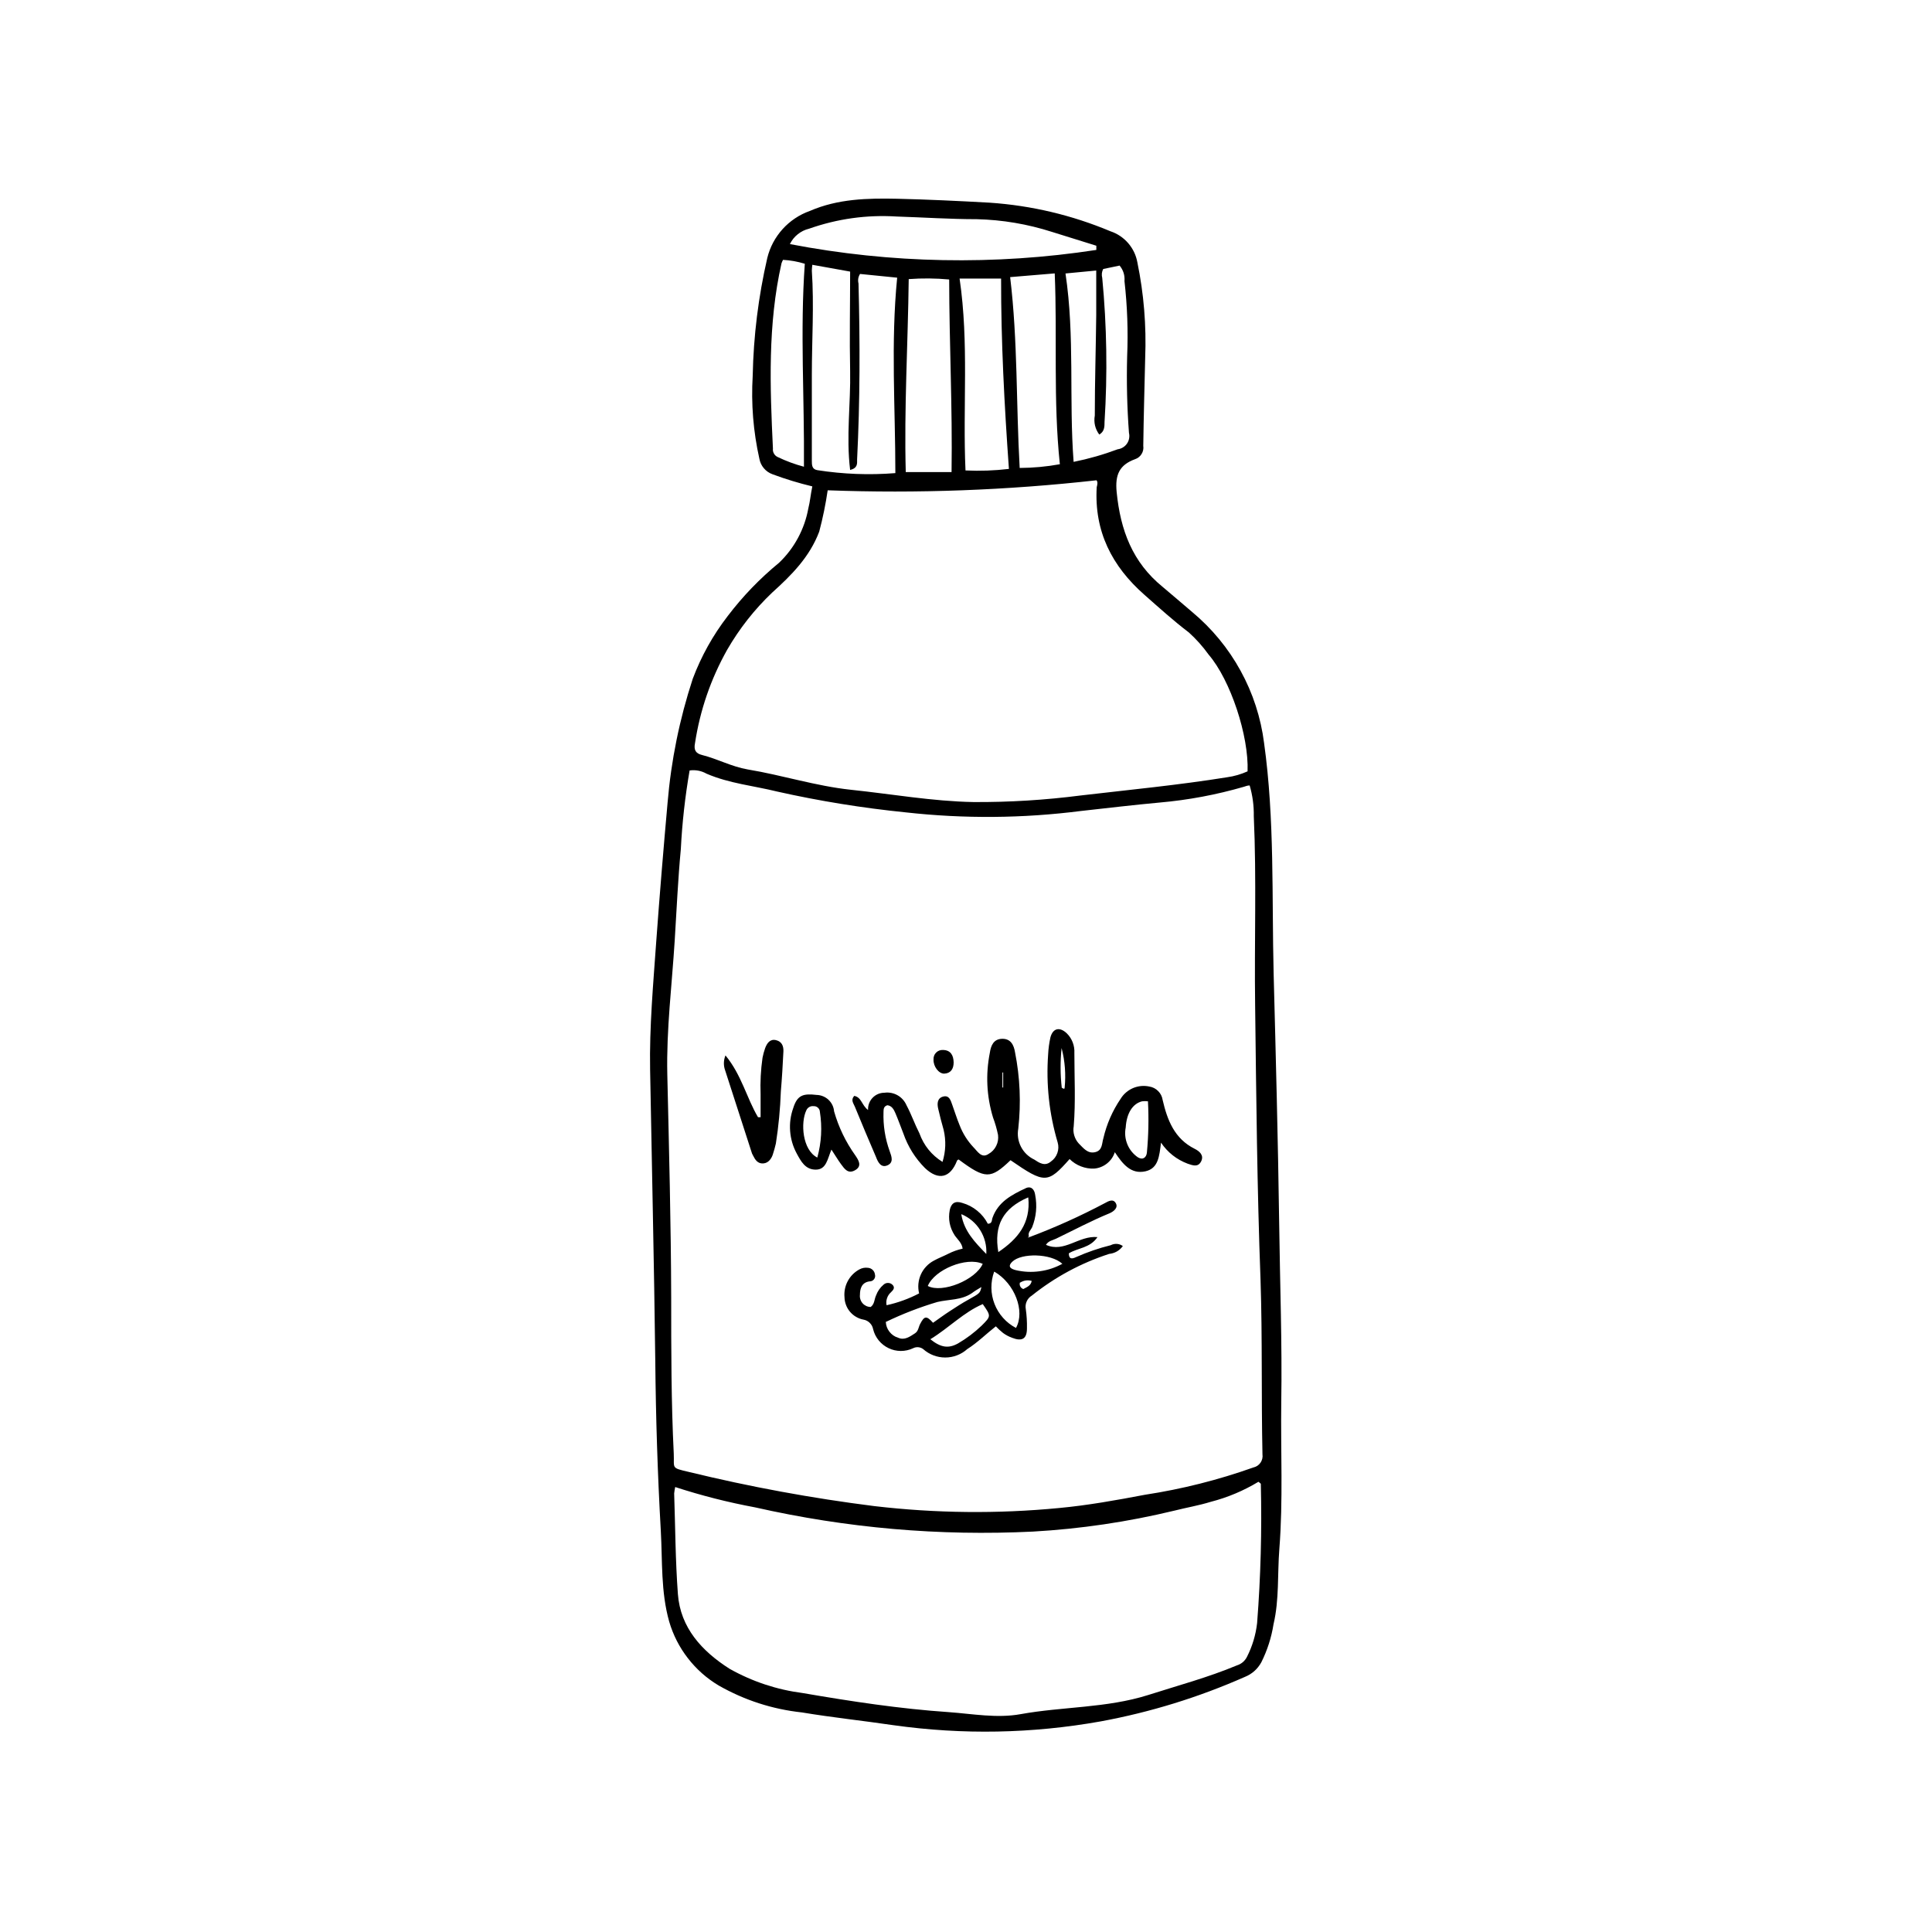 <svg xmlns="http://www.w3.org/2000/svg" xmlns:xlink="http://www.w3.org/1999/xlink" width="400" zoomAndPan="magnify" viewBox="0 0 300 300" height="400" preserveAspectRatio="xMidYMid meet" version="1.0"><defs><clipPath id="b5bef6db93"><path d="M 100.801 30 L 199 30 L 199 269 L 100.801 269 Z M 100.801 30 " clip-rule="nonzero"/></clipPath></defs><g clip-path="url(#b5bef6db93)"><path fill="currentColor" d="M 126.137 75.527 C 124.039 75.023 121.98 74.398 119.961 73.645 C 119.426 73.453 118.977 73.141 118.613 72.711 C 118.246 72.277 118.016 71.785 117.914 71.227 C 116.965 66.984 116.621 62.691 116.879 58.352 C 117.004 52.172 117.758 46.074 119.145 40.051 C 119.352 39.219 119.652 38.422 120.055 37.664 C 120.457 36.91 120.949 36.211 121.523 35.574 C 122.098 34.938 122.742 34.383 123.457 33.906 C 124.168 33.43 124.93 33.047 125.738 32.762 C 130.109 30.863 134.703 30.762 139.34 30.863 C 143.98 30.969 148.914 31.207 153.699 31.473 C 160.191 31.918 166.441 33.402 172.445 35.918 C 172.977 36.094 173.473 36.34 173.938 36.652 C 174.402 36.965 174.82 37.332 175.184 37.754 C 175.551 38.18 175.855 38.645 176.098 39.148 C 176.34 39.652 176.508 40.184 176.609 40.734 C 177.613 45.621 178.02 50.562 177.824 55.551 C 177.719 60.113 177.586 64.664 177.527 69.227 C 177.559 69.449 177.555 69.668 177.508 69.887 C 177.465 70.102 177.383 70.309 177.266 70.496 C 177.148 70.688 177.004 70.852 176.832 70.988 C 176.656 71.129 176.465 71.23 176.254 71.301 C 173.824 72.191 173.125 73.703 173.395 76.414 C 173.984 82.34 175.852 87.32 180.535 91.129 C 182.016 92.402 183.617 93.723 185.129 95.039 C 186.652 96.309 188.047 97.711 189.309 99.242 C 190.57 100.773 191.68 102.41 192.633 104.148 C 193.59 105.887 194.375 107.699 194.988 109.586 C 195.602 111.477 196.035 113.402 196.285 115.371 C 197.945 127.227 197.473 139.242 197.77 151.184 C 198.109 164.09 198.449 177 198.629 189.906 C 198.746 199.211 199.102 208.5 198.953 217.793 C 198.852 225.379 199.25 232.965 198.656 240.523 C 198.348 244.418 198.656 248.375 197.754 252.199 C 197.426 254.273 196.793 256.246 195.855 258.125 C 195.262 259.191 194.398 259.953 193.262 260.406 C 186.082 263.574 178.637 265.871 170.918 267.297 C 160.23 269.203 149.512 269.398 138.762 267.891 C 134.035 267.195 129.25 266.691 124.523 265.906 C 119.93 265.406 115.621 264.012 111.602 261.727 C 109.742 260.617 108.145 259.203 106.816 257.488 C 105.488 255.777 104.523 253.879 103.91 251.797 C 102.594 247.133 102.875 242.391 102.609 237.691 C 102.105 228.801 101.836 220.059 101.75 211.242 C 101.57 196.203 101.215 181.16 100.949 166.121 C 100.828 159.426 101.438 152.785 101.91 146.074 C 102.43 138.93 103.023 131.789 103.66 124.66 C 104.211 118.086 105.516 111.668 107.57 105.398 C 108.895 101.883 110.703 98.637 112.996 95.664 C 115.332 92.59 117.996 89.828 120.98 87.379 C 122.164 86.246 123.141 84.961 123.914 83.523 C 124.688 82.082 125.223 80.559 125.516 78.949 C 125.781 77.91 125.871 76.801 126.137 75.527 Z M 107.082 119.637 C 106.383 123.68 105.926 127.75 105.719 131.848 C 105.273 136.559 105.066 141.301 104.77 146.027 C 104.34 152.934 103.469 159.824 103.617 166.773 C 103.883 178.375 104.191 189.98 104.223 201.582 C 104.223 209.629 104.223 217.672 104.621 225.719 C 104.727 228.047 104.121 227.898 106.965 228.562 C 116.465 230.875 126.066 232.645 135.77 233.867 C 145.32 234.984 154.883 235.086 164.457 234.164 C 168.902 233.75 173.348 232.949 177.793 232.105 C 183.539 231.227 189.148 229.812 194.625 227.867 C 194.852 227.816 195.059 227.73 195.25 227.602 C 195.441 227.473 195.602 227.312 195.734 227.121 C 195.863 226.934 195.953 226.727 196.008 226.5 C 196.059 226.277 196.066 226.051 196.035 225.824 C 195.84 216.828 196.035 207.836 195.738 198.824 C 195.203 184.57 195.07 170.301 194.895 156.031 C 194.762 146.266 195.129 136.5 194.688 126.734 C 194.715 125.113 194.504 123.523 194.047 121.965 C 193.707 121.965 193.426 122.082 193.145 122.172 C 188.871 123.41 184.52 124.227 180.09 124.617 C 176.016 124.988 171.969 125.477 167.91 125.922 C 158.832 127.082 149.742 127.156 140.645 126.145 C 133.926 125.465 127.273 124.391 120.688 122.914 C 117.027 122.008 113.277 121.668 109.719 120.141 C 108.898 119.68 108.02 119.512 107.082 119.637 Z M 170.266 74.578 C 156.391 76.129 142.477 76.648 128.523 76.133 C 128.207 78.297 127.77 80.438 127.207 82.551 C 125.723 86.492 122.895 89.32 119.898 92.02 C 117.141 94.645 114.812 97.609 112.906 100.91 C 110.363 105.445 108.699 110.289 107.914 115.43 C 107.707 116.496 108.062 117 109.023 117.238 C 111.426 117.844 113.602 119.047 116.094 119.477 C 121.457 120.363 126.672 122.055 132.109 122.633 C 138.469 123.297 144.766 124.426 151.18 124.543 C 156.75 124.574 162.297 124.23 167.82 123.52 C 175.406 122.633 183.008 121.906 190.551 120.691 C 191.652 120.539 192.711 120.23 193.723 119.773 C 193.93 114.273 191.086 105.621 187.676 101.648 C 186.777 100.395 185.754 99.25 184.609 98.211 C 182.211 96.391 179.973 94.359 177.703 92.359 C 172.652 87.914 169.895 82.504 170.297 75.645 C 170.383 75.316 170.504 74.859 170.266 74.578 Z M 104.844 230.906 C 104.77 231.234 104.719 231.562 104.684 231.898 C 104.859 237.098 104.875 242.27 105.262 247.516 C 105.645 252.762 109.008 256.406 113.293 259.133 C 116.836 261.121 120.625 262.375 124.656 262.898 C 132.168 264.188 139.711 265.344 147.328 265.859 C 151.047 266.129 154.812 266.84 158.484 266.172 C 165.051 264.988 171.82 265.238 178.27 263.207 C 182.891 261.727 187.574 260.48 192.062 258.602 C 192.773 258.375 193.297 257.93 193.633 257.266 C 194.469 255.617 194.992 253.871 195.203 252.035 C 195.762 244.844 195.953 237.641 195.781 230.43 C 195.781 230.355 195.633 230.281 195.41 230.09 C 193.094 231.488 190.625 232.527 188.004 233.203 C 186.121 233.781 184.195 234.105 182.312 234.582 C 175.105 236.32 167.801 237.402 160.398 237.824 C 145.844 238.535 131.461 237.281 117.246 234.062 C 113.043 233.281 108.91 232.23 104.844 230.906 Z M 139.031 73.465 C 139.031 63.285 138.305 53.254 139.312 43.117 L 133.547 42.539 C 133.258 43 133.18 43.496 133.309 44.023 C 133.547 53.09 133.547 62.25 133.09 71.363 C 133.09 71.969 133.207 72.68 132.008 72.977 C 131.371 67.777 132.109 62.605 132.008 57.598 C 131.902 52.586 132.008 47.344 132.008 42.172 L 126.137 41.117 C 126.094 41.422 126.07 41.73 126.062 42.035 C 126.422 47.414 126.062 52.809 126.062 58.188 C 126.062 62.633 126.062 67.078 126.062 71.523 C 126.062 72.191 126.062 72.871 126.926 73.008 C 130.941 73.633 134.977 73.789 139.031 73.465 Z M 170.238 38.809 L 170.238 38.156 L 163.348 36.008 C 159.547 34.789 155.656 34.133 151.668 34.035 C 147.52 34.035 143.387 33.754 139.238 33.621 C 134.57 33.332 130.031 33.965 125.621 35.516 C 124.973 35.672 124.391 35.961 123.871 36.379 C 123.352 36.793 122.945 37.305 122.656 37.902 C 130.504 39.41 138.418 40.242 146.406 40.391 C 154.395 40.543 162.34 40.016 170.238 38.809 Z M 166.711 71.719 C 169.043 71.25 171.324 70.598 173.555 69.762 C 173.848 69.723 174.121 69.629 174.371 69.473 C 174.625 69.32 174.832 69.121 175 68.879 C 175.168 68.633 175.277 68.367 175.328 68.078 C 175.383 67.789 175.375 67.5 175.305 67.211 C 175.012 63.266 174.918 59.312 175.023 55.359 C 175.188 51.445 175.051 47.543 174.609 43.652 C 174.68 42.746 174.426 41.941 173.852 41.238 L 171.305 41.77 C 171.078 42.215 171.031 42.68 171.156 43.164 C 171.867 50.605 171.984 58.059 171.512 65.523 C 171.512 66.234 171.512 67.004 170.695 67.48 C 170.047 66.59 169.812 65.602 170 64.516 C 170 59.316 170.164 54.145 170.223 48.883 C 170.223 46.66 170.223 44.438 170.223 42.008 L 165.449 42.465 C 166.918 52.246 165.969 61.98 166.711 71.719 Z M 141.105 43.34 C 140.984 53.461 140.379 63.375 140.645 73.301 L 147.758 73.301 C 147.906 63.227 147.402 53.344 147.387 43.398 C 145.293 43.203 143.199 43.184 141.105 43.34 Z M 164.574 72.086 C 163.523 62.102 164.191 52.305 163.777 42.453 L 156.855 43.031 C 158.055 52.957 157.773 62.766 158.336 72.664 C 160.434 72.652 162.512 72.461 164.574 72.086 Z M 149.004 43.254 C 150.484 53.312 149.477 63.137 149.922 73.051 C 152.176 73.156 154.422 73.078 156.664 72.812 C 155.953 62.84 155.434 53.016 155.449 43.254 Z M 124.836 72.473 C 124.922 61.789 124.227 51.371 124.969 40.957 C 123.867 40.617 122.738 40.414 121.59 40.348 C 121.496 40.52 121.418 40.695 121.352 40.883 C 119.203 50.395 119.559 60.027 120.02 69.656 C 119.988 69.93 120.039 70.188 120.176 70.426 C 120.309 70.664 120.496 70.844 120.746 70.961 C 122.062 71.594 123.426 72.098 124.836 72.473 Z M 124.836 72.473 " fill-opacity="1" fill-rule="nonzero"/></g><path fill="currentColor" d="M 180.281 177.43 C 180.016 179.562 179.867 181.414 177.883 181.875 C 175.617 182.391 174.34 180.762 173.109 178.91 C 173 179.254 172.84 179.578 172.633 179.879 C 172.426 180.176 172.18 180.438 171.895 180.664 C 171.609 180.891 171.297 181.074 170.961 181.207 C 170.625 181.344 170.273 181.426 169.91 181.457 C 169.199 181.488 168.508 181.371 167.844 181.113 C 167.18 180.855 166.594 180.477 166.086 179.977 C 162.695 183.812 162.219 183.812 156.914 180.156 C 153.816 183.117 153.004 183.117 148.867 180.051 C 148.781 180.051 148.633 180.156 148.602 180.242 C 147.566 182.91 145.727 183.355 143.637 181.383 C 142.109 179.848 140.988 178.055 140.273 176.004 C 139.859 174.953 139.488 173.902 139.043 172.863 C 138.793 172.27 138.469 171.691 137.785 171.621 C 137.18 171.812 137.207 172.258 137.191 172.672 C 137.121 174.77 137.441 176.805 138.156 178.777 C 138.438 179.562 138.809 180.512 137.801 180.953 C 136.793 181.398 136.32 180.438 136.035 179.68 C 134.91 177.07 133.809 174.453 132.734 171.828 C 132.523 171.324 132.066 170.805 132.645 170.168 C 133.785 170.375 133.812 171.648 134.793 172.359 C 134.773 172.012 134.824 171.676 134.945 171.348 C 135.066 171.02 135.246 170.73 135.484 170.477 C 135.723 170.223 136.004 170.027 136.324 169.887 C 136.645 169.75 136.977 169.68 137.324 169.68 C 137.68 169.629 138.031 169.641 138.383 169.707 C 138.734 169.777 139.066 169.898 139.375 170.074 C 139.688 170.25 139.961 170.473 140.199 170.742 C 140.434 171.008 140.625 171.305 140.766 171.633 C 141.52 173.043 142.055 174.598 142.766 175.977 C 143.449 177.871 144.645 179.352 146.352 180.422 C 146.859 178.777 146.918 177.117 146.527 175.441 C 146.215 174.348 145.934 173.266 145.684 172.168 C 145.492 171.367 145.535 170.508 146.469 170.27 C 147.402 170.035 147.625 170.879 147.863 171.547 C 148.246 172.598 148.574 173.68 149.004 174.715 C 149.5 176.004 150.219 177.148 151.164 178.152 C 151.805 178.793 152.41 179.918 153.492 179.191 C 154.02 178.895 154.418 178.477 154.688 177.938 C 154.957 177.395 155.051 176.828 154.973 176.227 C 154.785 175.297 154.523 174.387 154.188 173.5 C 153.199 170.203 153.035 166.863 153.699 163.484 C 153.863 162.359 154.277 161.336 155.609 161.305 C 156.945 161.277 157.434 162.27 157.613 163.395 C 158.391 167.32 158.559 171.273 158.117 175.25 C 158.031 175.73 158.023 176.211 158.094 176.695 C 158.168 177.176 158.316 177.637 158.539 178.07 C 158.762 178.504 159.051 178.891 159.402 179.23 C 159.754 179.566 160.148 179.844 160.59 180.051 C 161.375 180.57 162.25 181.16 163.184 180.363 C 163.656 180.031 163.988 179.594 164.184 179.047 C 164.375 178.504 164.395 177.953 164.234 177.398 C 162.914 172.93 162.422 168.371 162.754 163.723 C 162.797 162.832 162.918 161.953 163.109 161.082 C 163.508 159.602 164.59 159.438 165.656 160.461 C 166.062 160.863 166.367 161.328 166.57 161.863 C 166.773 162.395 166.859 162.945 166.828 163.516 C 166.828 167.309 167.035 171.102 166.727 174.879 C 166.641 175.363 166.668 175.84 166.809 176.312 C 166.945 176.781 167.18 177.199 167.512 177.562 C 168.223 178.258 168.875 179.176 170.043 178.91 C 171.215 178.645 171.082 177.547 171.332 176.746 C 171.848 174.535 172.742 172.492 174.016 170.613 C 174.242 170.242 174.52 169.918 174.848 169.637 C 175.176 169.355 175.539 169.129 175.938 168.957 C 176.336 168.789 176.75 168.684 177.18 168.641 C 177.609 168.602 178.039 168.625 178.461 168.715 C 178.996 168.801 179.457 169.035 179.84 169.422 C 180.223 169.805 180.453 170.266 180.535 170.805 C 181.262 173.918 182.359 176.82 185.516 178.391 C 186.254 178.762 186.996 179.383 186.508 180.348 C 186.016 181.309 185.172 180.941 184.434 180.703 C 182.703 180.051 181.32 178.957 180.281 177.43 Z M 178.254 171.012 C 177.945 170.973 177.641 170.973 177.336 171.012 C 175.852 171.383 174.934 172.895 174.801 175.07 C 174.715 175.508 174.691 175.949 174.734 176.395 C 174.777 176.836 174.883 177.266 175.051 177.676 C 175.219 178.09 175.441 178.469 175.723 178.816 C 176.004 179.16 176.328 179.461 176.695 179.711 C 177.484 180.184 178.016 179.711 178.09 178.969 C 178.34 176.32 178.395 173.668 178.254 171.012 Z M 164.918 168.922 C 165.184 169.113 165.301 169.102 165.316 168.922 C 165.527 166.836 165.371 164.773 164.844 162.742 C 164.629 164.805 164.637 166.863 164.871 168.922 Z M 155.773 166.535 L 155.656 166.535 L 155.656 168.863 L 155.773 168.863 Z M 155.773 166.535 " fill-opacity="1" fill-rule="nonzero"/><path fill="currentColor" d="M 159.773 192.129 C 163.816 190.613 167.742 188.844 171.555 186.824 C 172.117 186.512 172.844 186.098 173.258 186.824 C 173.676 187.547 172.918 188.125 172.297 188.395 C 169.449 189.562 166.738 191.016 163.969 192.348 C 163.449 192.602 162.812 192.66 162.414 193.297 C 165.273 194.586 167.523 191.816 170.414 192.098 C 169.258 193.816 167.363 193.758 165.969 194.617 C 165.969 195.535 166.43 195.52 167.109 195.195 C 168.844 194.426 170.633 193.812 172.473 193.355 C 172.773 193.199 173.094 193.129 173.434 193.152 C 173.773 193.176 174.082 193.289 174.355 193.492 C 173.82 194.207 173.109 194.609 172.223 194.707 C 167.828 196.137 163.828 198.297 160.219 201.18 C 159.859 201.398 159.594 201.703 159.422 202.086 C 159.254 202.473 159.207 202.871 159.285 203.285 C 159.426 204.27 159.484 205.258 159.465 206.25 C 159.465 207.895 158.723 208.34 157.152 207.73 C 156.652 207.547 156.188 207.301 155.758 206.988 C 155.359 206.668 154.984 206.324 154.633 205.953 C 153.152 207.109 151.816 208.457 150.188 209.492 C 149.719 209.91 149.188 210.234 148.598 210.457 C 148.012 210.68 147.402 210.793 146.773 210.793 C 146.145 210.793 145.535 210.68 144.945 210.457 C 144.355 210.234 143.828 209.91 143.355 209.492 C 143.129 209.32 142.871 209.219 142.582 209.195 C 142.297 209.172 142.027 209.227 141.77 209.359 C 141.473 209.5 141.164 209.602 140.844 209.672 C 140.523 209.742 140.199 209.777 139.871 209.777 C 139.543 209.773 139.219 209.738 138.898 209.664 C 138.578 209.59 138.27 209.484 137.977 209.34 C 137.68 209.199 137.402 209.027 137.145 208.824 C 136.887 208.621 136.652 208.391 136.445 208.137 C 136.238 207.883 136.062 207.609 135.914 207.316 C 135.77 207.023 135.656 206.715 135.578 206.398 C 135.508 206.02 135.336 205.695 135.066 205.426 C 134.797 205.156 134.473 204.984 134.098 204.914 C 133.684 204.84 133.301 204.695 132.938 204.484 C 132.578 204.277 132.262 204.012 131.992 203.695 C 131.723 203.375 131.512 203.02 131.367 202.629 C 131.219 202.238 131.141 201.836 131.133 201.418 C 131.094 200.988 131.117 200.559 131.203 200.137 C 131.289 199.711 131.434 199.309 131.641 198.926 C 131.844 198.547 132.098 198.199 132.402 197.895 C 132.707 197.586 133.051 197.328 133.43 197.121 C 133.855 196.883 134.309 196.801 134.793 196.867 C 135.07 196.891 135.309 197 135.508 197.191 C 135.707 197.383 135.824 197.617 135.859 197.891 C 135.898 198.023 135.902 198.152 135.879 198.289 C 135.852 198.422 135.797 198.543 135.715 198.648 C 135.629 198.758 135.527 198.84 135.402 198.895 C 135.281 198.953 135.148 198.98 135.016 198.973 C 133.812 199.137 133.531 200.086 133.531 201.062 C 133.504 201.301 133.527 201.535 133.602 201.766 C 133.672 201.992 133.789 202.199 133.949 202.379 C 134.109 202.559 134.297 202.695 134.516 202.797 C 134.738 202.895 134.965 202.945 135.207 202.945 C 135.816 202.484 135.754 201.758 136.023 201.18 C 136.27 200.5 136.668 199.926 137.223 199.461 C 137.41 199.297 137.633 199.215 137.883 199.215 C 138.133 199.215 138.352 199.297 138.543 199.461 C 139.031 199.906 138.75 200.277 138.363 200.648 C 138.074 200.898 137.867 201.207 137.742 201.57 C 137.617 201.934 137.594 202.301 137.668 202.676 C 139.434 202.285 141.117 201.676 142.719 200.84 C 142.602 200.352 142.562 199.855 142.609 199.352 C 142.656 198.848 142.781 198.367 142.988 197.906 C 143.195 197.445 143.469 197.031 143.816 196.664 C 144.16 196.297 144.555 195.992 145 195.758 C 145.715 195.359 146.484 195.074 147.238 194.691 C 147.949 194.328 148.695 194.062 149.477 193.891 C 149.371 192.988 148.633 192.41 148.23 191.801 C 147.461 190.598 147.207 189.293 147.477 187.891 C 147.699 186.852 148.293 186.406 149.434 186.793 C 150.285 187.035 151.055 187.438 151.742 188 C 152.43 188.562 152.98 189.234 153.387 190.023 C 154.102 190.023 153.98 189.445 154.113 189.105 C 154.988 186.629 157.078 185.535 159.258 184.512 C 160.086 184.109 160.621 184.672 160.738 185.52 C 161.07 187.25 160.914 188.934 160.266 190.57 C 160.043 191.031 159.539 191.414 159.789 192.055 L 159.625 192.055 C 159.836 192.379 159.555 192.215 159.773 192.129 Z M 137.547 205.242 C 137.57 205.82 137.758 206.336 138.113 206.793 C 138.469 207.25 138.922 207.562 139.477 207.73 C 140.469 208.16 141.281 207.551 142.082 207.035 C 142.629 206.68 142.629 206.012 142.898 205.551 C 143.535 204.324 143.875 204.277 144.883 205.402 C 145.742 204.797 146.586 204.176 147.477 203.598 C 148.367 203.02 149.359 202.367 150.336 201.832 C 152.16 200.809 152.172 200.824 152.395 199.848 C 151.848 200.172 151.344 200.469 150.914 200.797 C 149.27 201.922 147.344 201.742 145.551 202.172 C 142.82 202.984 140.172 204.008 137.609 205.242 Z M 144.438 207.938 C 146.113 209.285 147.297 209.418 148.766 208.605 C 150.094 207.828 151.312 206.91 152.426 205.848 C 153.906 204.367 153.906 204.367 152.602 202.5 C 149.656 203.758 147.387 206.16 144.496 207.938 Z M 154.367 197.477 C 154.223 197.879 154.113 198.289 154.043 198.711 C 153.973 199.133 153.941 199.555 153.945 199.98 C 153.949 200.41 153.992 200.832 154.074 201.25 C 154.156 201.668 154.273 202.078 154.43 202.477 C 154.582 202.875 154.773 203.254 154.996 203.617 C 155.219 203.98 155.473 204.324 155.758 204.641 C 156.043 204.961 156.352 205.25 156.688 205.512 C 157.023 205.773 157.383 206.004 157.762 206.203 C 159.211 203.598 157.566 199.301 154.426 197.477 Z M 159.613 185.949 C 155.73 187.637 154.309 190.289 155.02 194.426 C 158.055 192.379 160.07 189.949 159.672 185.949 Z M 152.543 196.23 C 150.055 195.137 145.137 197.121 144.066 199.684 C 146.305 200.871 151.508 198.75 152.602 196.23 Z M 164.945 196.23 C 163.152 194.602 158.59 194.543 157.184 195.922 C 156.352 196.734 157.047 197.047 157.715 197.223 C 158.949 197.516 160.195 197.57 161.453 197.398 C 162.711 197.227 163.895 196.832 165.004 196.219 Z M 149.27 188.57 C 149.715 191.195 151.359 192.867 153.152 194.719 C 153.191 194.07 153.129 193.434 152.969 192.805 C 152.809 192.176 152.559 191.586 152.215 191.031 C 151.875 190.48 151.457 189.992 150.965 189.57 C 150.473 189.148 149.926 188.809 149.328 188.555 Z M 158.367 199.164 C 158.309 199.375 158.332 199.578 158.434 199.77 C 158.539 199.961 158.695 200.09 158.902 200.16 C 159.434 199.863 160.07 199.668 160.203 198.898 C 159.574 198.727 158.984 198.812 158.426 199.152 Z M 158.367 199.164 " fill-opacity="1" fill-rule="nonzero"/><path fill="currentColor" d="M 112.652 163.883 C 115.172 166.953 115.93 170.492 117.707 173.484 L 118.105 173.484 C 118.105 172.301 118.105 171.117 118.105 169.914 C 118.035 168.02 118.133 166.133 118.402 164.254 C 118.5 163.75 118.633 163.258 118.805 162.773 C 119.086 162.004 119.559 161.293 120.492 161.512 C 121.426 161.734 121.68 162.461 121.648 163.262 C 121.547 165.336 121.426 167.41 121.25 169.469 C 121.152 172.184 120.898 174.879 120.477 177.562 C 120.344 178.141 120.184 178.719 120.004 179.266 C 119.824 179.812 119.383 180.598 118.523 180.656 C 117.664 180.719 117.262 180.094 116.938 179.441 C 116.875 179.34 116.82 179.23 116.773 179.117 C 115.352 174.73 113.934 170.344 112.52 165.957 C 112.332 165.254 112.379 164.562 112.652 163.883 Z M 112.652 163.883 " fill-opacity="1" fill-rule="nonzero"/><path fill="currentColor" d="M 129.102 178.508 C 128.48 179.992 128.316 181.621 126.672 181.621 C 125.027 181.621 124.359 180.301 123.707 179.102 C 123.125 178.02 122.785 176.859 122.691 175.633 C 122.598 174.402 122.762 173.211 123.176 172.051 C 123.812 170.02 124.746 169.781 126.805 170.02 C 127.148 170.027 127.48 170.098 127.797 170.227 C 128.113 170.355 128.398 170.539 128.648 170.773 C 128.898 171.008 129.098 171.281 129.25 171.59 C 129.398 171.898 129.488 172.227 129.516 172.566 C 130.219 175.035 131.316 177.312 132.805 179.398 C 133.297 180.125 133.918 181.043 132.805 181.695 C 131.695 182.348 131.148 181.52 130.598 180.777 C 130.051 180.035 129.711 179.414 129.102 178.508 Z M 126.91 179.754 C 127.555 177.406 127.688 175.031 127.309 172.625 C 127.293 172.375 127.191 172.168 127.004 172 C 126.816 171.832 126.598 171.754 126.348 171.766 C 126.105 171.734 125.879 171.777 125.664 171.898 C 125.453 172.02 125.301 172.195 125.203 172.418 C 124.301 174.301 124.566 178.57 126.926 179.754 Z M 126.91 179.754 " fill-opacity="1" fill-rule="nonzero"/><path fill="currentColor" d="M 148.082 164.965 C 148.082 165.957 147.652 166.672 146.602 166.715 C 145.758 166.715 144.914 165.602 144.957 164.523 C 144.945 164.32 144.973 164.129 145.043 163.938 C 145.113 163.75 145.219 163.586 145.363 163.445 C 145.504 163.301 145.668 163.195 145.855 163.125 C 146.043 163.055 146.238 163.027 146.438 163.039 C 147.625 163.07 148.055 163.871 148.082 164.965 Z M 148.082 164.965 " fill-opacity="1" fill-rule="nonzero"/></svg>